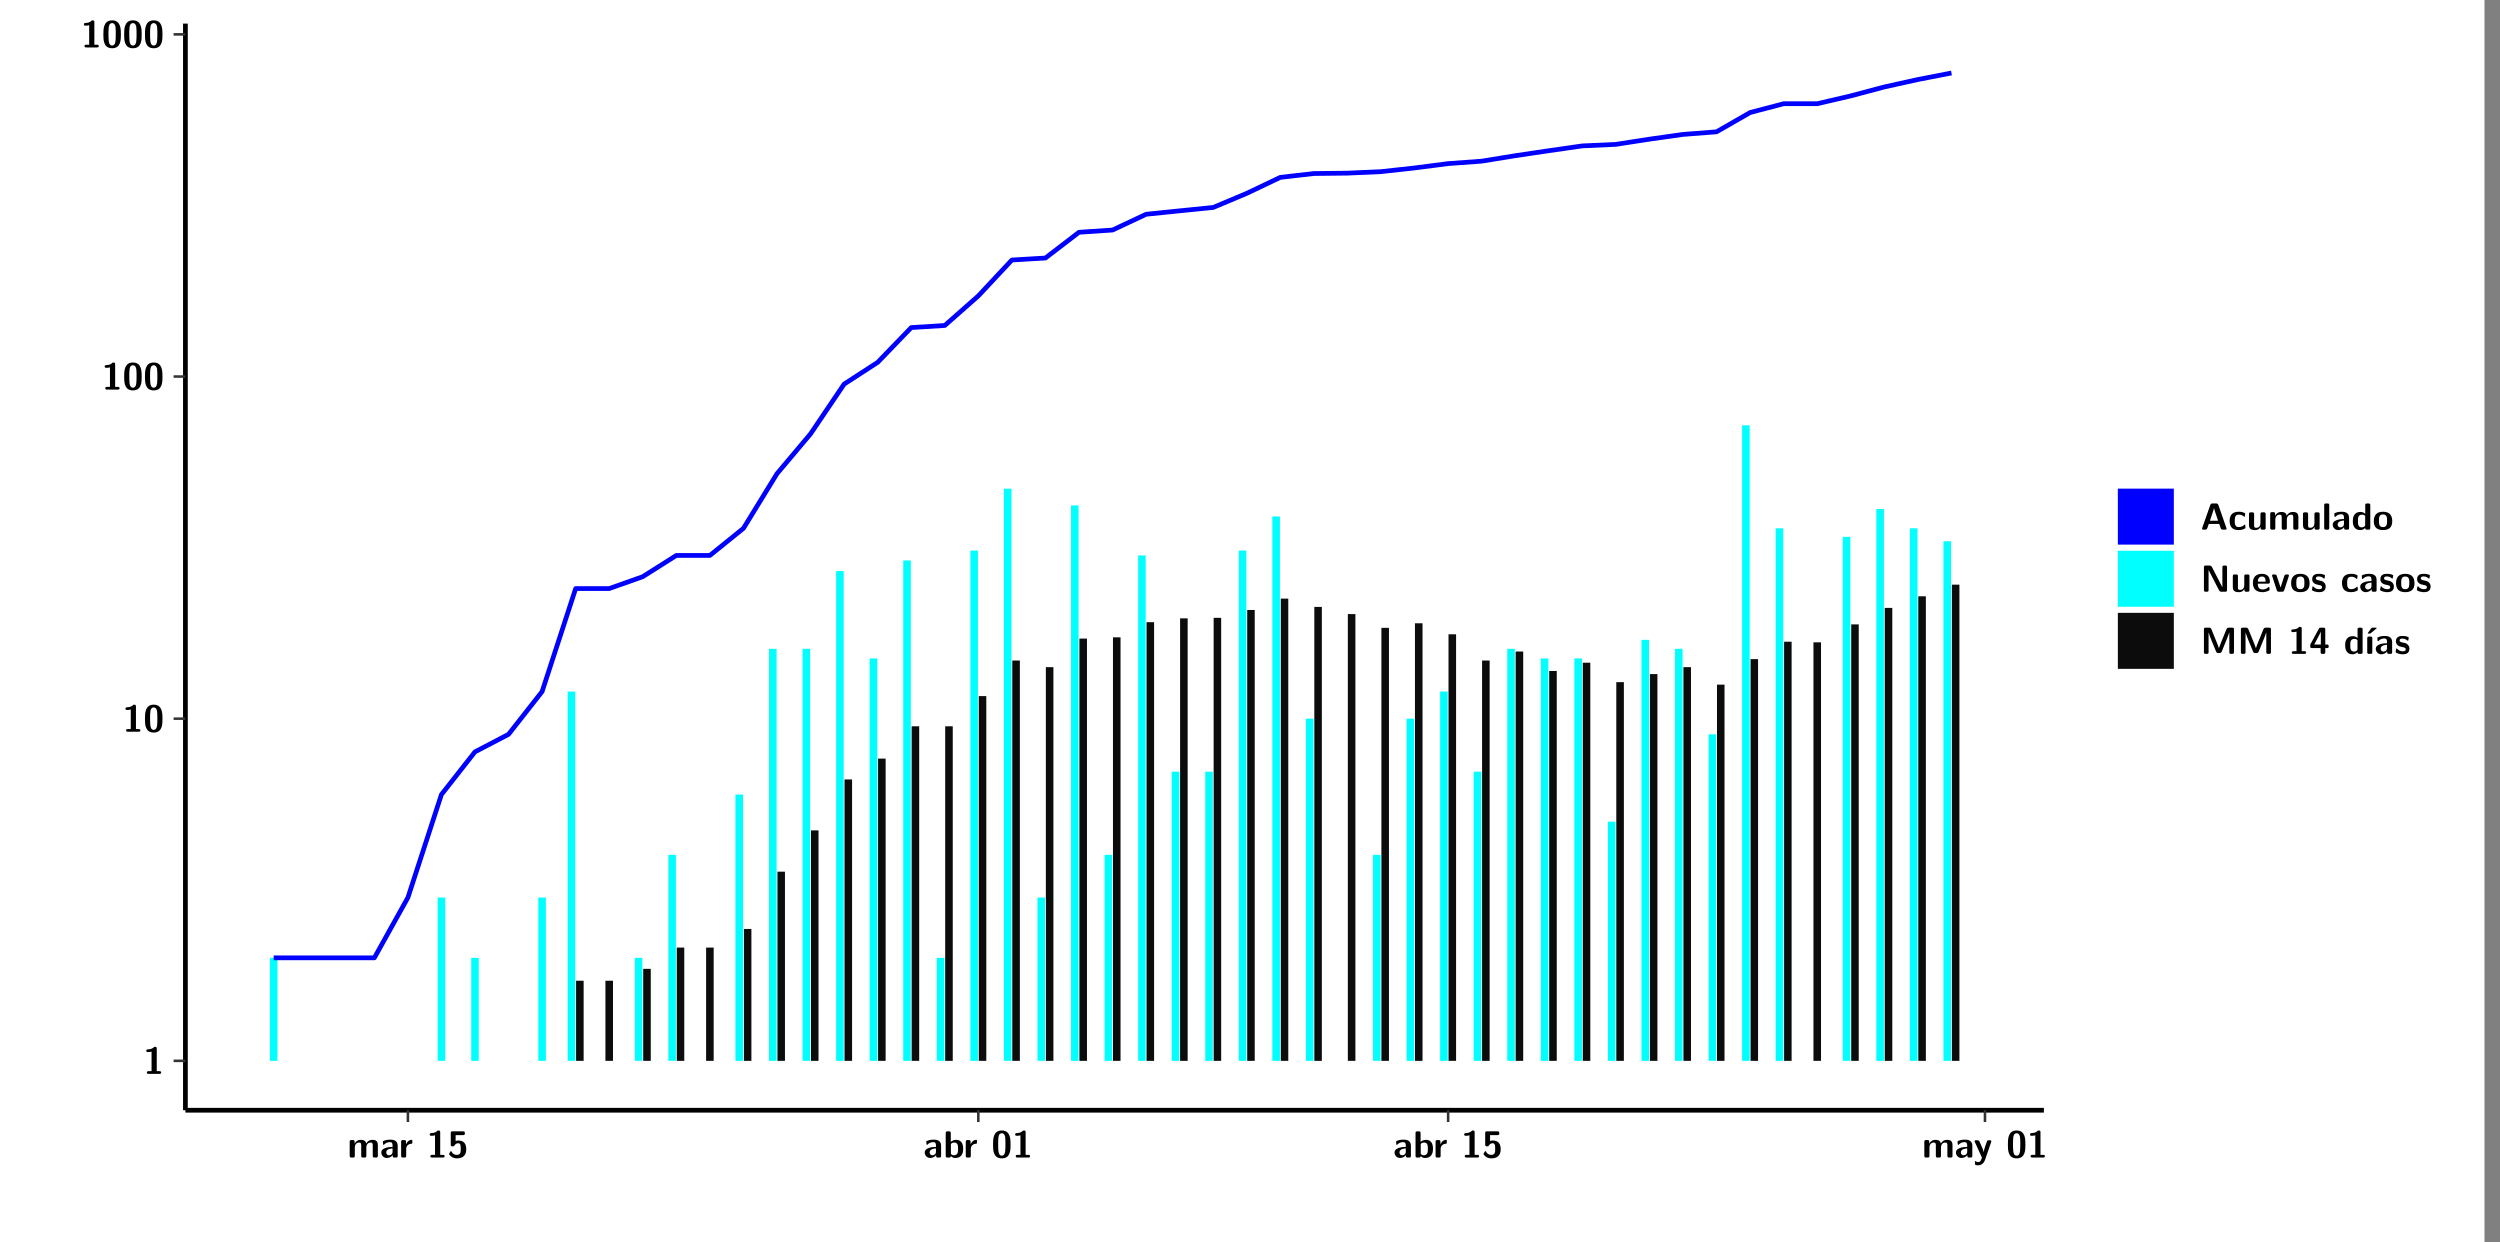 <?xml version="1.0" encoding="UTF-8"?>
<svg xmlns="http://www.w3.org/2000/svg" xmlns:xlink="http://www.w3.org/1999/xlink" width="579.653pt" height="288pt" viewBox="0 0 579.653 288" version="1.1">
<rect x="0" y="0" width="579.653" height="288" fill="#808080" stroke="none"/>
<defs>
<g>
<symbol overflow="visible" id="glyph0-0">
<path style="stroke:none;" d=""/>
</symbol>
<symbol overflow="visible" id="glyph0-1">
<path style="stroke:none;" d="M 3.109 -5.859 C 3.109 -6.016 3.109 -6.281 2.719 -6.281 C 2.547 -6.281 2.516 -6.266 2.406 -6.156 C 2.25 -6.016 1.922 -5.688 1.047 -5.672 C 0.891 -5.672 0.672 -5.609 0.672 -5.359 C 0.672 -5.047 0.969 -5.047 1.094 -5.047 C 1.344 -5.047 1.656 -5.078 1.906 -5.156 L 1.906 -0.625 L 1.234 -0.625 C 1.109 -0.625 0.812 -0.625 0.812 -0.312 C 0.812 0 1.109 0 1.234 0 L 3.719 0 C 3.828 0 4.141 0 4.141 -0.312 C 4.141 -0.625 3.828 -0.625 3.719 -0.625 L 3.109 -0.625 Z M 3.109 -5.859 "/>
</symbol>
<symbol overflow="visible" id="glyph0-2">
<path style="stroke:none;" d="M 4.438 -3 C 4.438 -4.203 4.438 -6.281 2.406 -6.281 C 0.375 -6.281 0.375 -4.219 0.375 -3 C 0.375 -1.812 0.375 0.188 2.406 0.188 C 4.438 0.188 4.438 -1.781 4.438 -3 Z M 2.406 -0.438 C 1.75 -0.438 1.656 -1.25 1.625 -1.484 C 1.562 -1.953 1.562 -2.766 1.562 -3.125 C 1.562 -3.641 1.562 -4.203 1.625 -4.641 C 1.641 -4.875 1.734 -5.641 2.406 -5.641 C 3.047 -5.641 3.156 -4.906 3.188 -4.734 C 3.25 -4.281 3.25 -3.594 3.25 -3.125 C 3.25 -2.625 3.25 -1.953 3.188 -1.469 C 3.156 -1.234 3.062 -0.438 2.406 -0.438 Z M 2.406 -0.438 "/>
</symbol>
<symbol overflow="visible" id="glyph0-3">
<path style="stroke:none;" d="M 7.062 -2.844 C 7.062 -3.75 6.672 -4.109 5.781 -4.109 C 5.156 -4.109 4.688 -3.828 4.359 -3.25 C 4.219 -4.078 3.484 -4.109 3.109 -4.109 C 2.938 -4.109 2.578 -4.109 2.188 -3.828 C 1.906 -3.625 1.734 -3.344 1.672 -3.203 L 1.672 -3.641 C 1.672 -3.922 1.609 -4.062 1.25 -4.062 L 0.953 -4.062 C 0.625 -4.062 0.531 -3.969 0.531 -3.641 L 0.531 -0.422 C 0.531 -0.109 0.625 0 0.953 0 L 1.297 0 C 1.625 0 1.719 -0.109 1.719 -0.422 L 1.719 -2.359 C 1.719 -3.141 2.25 -3.484 2.688 -3.484 C 3.109 -3.484 3.203 -3.297 3.203 -2.828 L 3.203 -0.422 C 3.203 -0.109 3.297 0 3.625 0 L 3.969 0 C 4.297 0 4.391 -0.109 4.391 -0.422 L 4.391 -2.359 C 4.391 -3.141 4.922 -3.484 5.359 -3.484 C 5.781 -3.484 5.875 -3.297 5.875 -2.828 L 5.875 -0.422 C 5.875 -0.109 5.969 0 6.297 0 L 6.641 0 C 6.984 0 7.062 -0.109 7.062 -0.422 Z M 7.062 -2.844 "/>
</symbol>
<symbol overflow="visible" id="glyph0-4">
<path style="stroke:none;" d="M 4.062 -2.766 C 4.062 -4.156 2.734 -4.156 2.297 -4.156 C 1.891 -4.156 1.453 -4.125 0.859 -3.891 C 0.672 -3.797 0.625 -3.781 0.625 -3.688 C 0.625 -3.625 0.688 -3.109 0.688 -3.047 C 0.703 -2.984 0.75 -2.938 0.812 -2.938 C 0.844 -2.938 0.875 -2.969 0.906 -3 C 1.281 -3.391 1.719 -3.578 2.266 -3.578 C 2.734 -3.578 2.875 -3.297 2.875 -2.781 L 2.875 -2.469 C 2.562 -2.469 0.266 -2.453 0.266 -1.172 C 0.266 -0.547 0.766 0.094 1.531 0.094 C 1.828 0.094 2.484 0.016 2.906 -0.594 L 2.906 -0.422 C 2.906 -0.141 2.969 0 3.328 0 L 3.641 0 C 3.984 0 4.062 -0.109 4.062 -0.422 Z M 2.875 -1.344 C 2.875 -0.531 2.047 -0.531 2.016 -0.531 C 1.641 -0.531 1.406 -0.844 1.406 -1.188 C 1.406 -2.047 2.625 -2.109 2.875 -2.109 Z M 2.875 -1.344 "/>
</symbol>
<symbol overflow="visible" id="glyph0-5">
<path style="stroke:none;" d="M 1.703 -2.016 C 1.703 -2.844 2.391 -3.188 2.938 -3.219 C 3.109 -3.234 3.125 -3.234 3.125 -3.469 L 3.125 -3.875 C 3.125 -4.047 3.125 -4.109 2.969 -4.109 C 2.719 -4.109 2.078 -4.031 1.672 -3.078 L 1.656 -3.078 L 1.656 -3.641 C 1.656 -3.922 1.594 -4.062 1.234 -4.062 L 0.953 -4.062 C 0.641 -4.062 0.531 -3.969 0.531 -3.641 L 0.531 -0.422 C 0.531 -0.109 0.625 0 0.953 0 L 1.281 0 C 1.609 0 1.703 -0.109 1.703 -0.422 Z M 1.703 -2.016 "/>
</symbol>
<symbol overflow="visible" id="glyph0-6">
<path style="stroke:none;" d="M 1.859 -5.203 L 3.578 -5.203 C 4 -5.203 4 -5.406 4 -5.641 C 4 -5.875 4 -6.078 3.578 -6.078 L 1.141 -6.078 C 0.875 -6.078 0.734 -6.031 0.734 -5.688 L 0.734 -3 C 0.734 -2.609 0.922 -2.594 1.172 -2.594 C 1.391 -2.594 1.469 -2.594 1.594 -2.812 C 1.812 -3.141 2.109 -3.328 2.469 -3.328 C 3.047 -3.328 3.047 -2.656 3.047 -1.969 C 3.047 -1.297 3.047 -0.625 2.125 -0.625 C 1.844 -0.625 1.25 -0.703 0.906 -1.406 C 0.875 -1.453 0.844 -1.5 0.781 -1.5 C 0.719 -1.5 0.703 -1.469 0.656 -1.391 C 0.531 -1.188 0.328 -0.891 0.328 -0.828 C 0.328 -0.75 0.891 0.188 2.141 0.188 C 3.562 0.188 4.328 -0.516 4.328 -1.938 C 4.328 -3.094 3.844 -3.953 2.5 -3.953 C 2.281 -3.953 2.078 -3.922 1.859 -3.844 Z M 1.859 -5.203 "/>
</symbol>
<symbol overflow="visible" id="glyph0-7">
<path style="stroke:none;" d="M 1.703 -5.656 C 1.703 -5.938 1.641 -6.078 1.281 -6.078 L 0.953 -6.078 C 0.641 -6.078 0.531 -5.984 0.531 -5.656 L 0.531 -0.422 C 0.531 -0.109 0.625 0 0.953 0 L 1.312 0 C 1.453 0 1.719 0 1.734 -0.344 C 2.125 0.094 2.578 0.094 2.719 0.094 C 4.578 0.094 4.578 -1.594 4.578 -2.031 C 4.578 -2.453 4.578 -4.109 2.938 -4.109 C 2.219 -4.109 1.781 -3.703 1.703 -3.625 Z M 1.734 -3.172 C 1.844 -3.281 2.109 -3.484 2.5 -3.484 C 3.391 -3.484 3.391 -2.672 3.391 -2.016 C 3.391 -1.375 3.391 -0.531 2.406 -0.531 C 2.047 -0.531 1.828 -0.75 1.734 -0.875 Z M 1.734 -3.172 "/>
</symbol>
<symbol overflow="visible" id="glyph0-8">
<path style="stroke:none;" d="M 4.109 -3.609 C 4.141 -3.719 4.141 -3.734 4.141 -3.781 C 4.141 -4.016 3.906 -4.016 3.797 -4.016 L 3.609 -4.016 C 3.469 -4.016 3.266 -4.016 3.141 -3.812 C 3.109 -3.766 2.406 -1.828 2.359 -1.25 L 2.344 -1.25 C 2.312 -1.672 1.953 -2.484 1.562 -3.328 C 1.328 -3.891 1.266 -4.016 0.828 -4.016 L 0.594 -4.016 C 0.469 -4.016 0.25 -4.016 0.25 -3.781 C 0.25 -3.75 0.281 -3.688 0.297 -3.641 L 1.953 0 C 1.891 0.188 1.859 0.281 1.828 0.375 C 1.734 0.656 1.578 1.047 1.109 1.047 C 0.812 1.047 0.609 0.922 0.516 0.875 C 0.469 0.844 0.453 0.828 0.422 0.828 C 0.391 0.828 0.312 0.859 0.312 0.969 C 0.312 1.031 0.375 1.641 0.391 1.672 C 0.469 1.781 0.953 1.797 1.094 1.797 C 2.172 1.797 2.609 0.766 2.672 0.547 Z M 4.109 -3.609 "/>
</symbol>
<symbol overflow="visible" id="glyph0-9">
<path style="stroke:none;" d="M 4.156 -5.703 C 4.031 -6.078 3.766 -6.078 3.594 -6.078 L 2.828 -6.078 C 2.641 -6.078 2.391 -6.078 2.266 -5.703 L 0.406 -0.406 C 0.375 -0.297 0.375 -0.281 0.375 -0.234 C 0.375 0 0.594 0 0.703 0 L 1.031 0 C 1.188 0 1.453 0 1.578 -0.344 L 1.922 -1.328 L 4.344 -1.328 L 4.641 -0.484 C 4.75 -0.172 4.812 0 5.234 0 L 5.703 0 C 5.828 0 6.047 0 6.047 -0.234 C 6.047 -0.281 6.047 -0.297 6 -0.406 Z M 2.812 -3.938 C 2.938 -4.328 3.062 -4.656 3.125 -4.969 L 3.141 -4.969 C 3.188 -4.766 3.188 -4.75 3.25 -4.547 L 4.078 -2.078 L 2.188 -2.078 Z M 2.812 -3.938 "/>
</symbol>
<symbol overflow="visible" id="glyph0-10">
<path style="stroke:none;" d="M 4 -0.438 C 4 -0.531 3.969 -0.938 3.953 -1.047 C 3.953 -1.078 3.938 -1.172 3.844 -1.172 C 3.812 -1.172 3.797 -1.172 3.703 -1.078 C 3.562 -0.953 3.141 -0.594 2.422 -0.594 C 1.516 -0.594 1.516 -1.469 1.516 -2.031 C 1.516 -2.75 1.562 -3.484 2.453 -3.484 C 3.031 -3.484 3.266 -3.344 3.578 -3.078 C 3.688 -2.984 3.703 -2.984 3.734 -2.984 C 3.828 -2.984 3.844 -3.062 3.844 -3.094 C 3.859 -3.172 3.953 -3.656 3.953 -3.703 C 3.953 -3.781 3.891 -3.812 3.75 -3.891 C 3.328 -4.078 3.062 -4.156 2.453 -4.156 C 1.141 -4.156 0.328 -3.547 0.328 -2.016 C 0.328 -0.562 1.078 0.094 2.406 0.094 C 2.641 0.094 3.172 0.094 3.75 -0.203 C 4 -0.344 4 -0.344 4 -0.438 Z M 4 -0.438 "/>
</symbol>
<symbol overflow="visible" id="glyph0-11">
<path style="stroke:none;" d="M 4.391 -3.594 C 4.391 -3.875 4.328 -4.016 3.969 -4.016 L 3.609 -4.016 C 3.281 -4.016 3.188 -3.906 3.188 -3.594 L 3.188 -1.516 C 3.188 -0.938 2.891 -0.438 2.266 -0.438 C 1.766 -0.438 1.719 -0.562 1.719 -1.031 L 1.719 -3.594 C 1.719 -3.875 1.656 -4.016 1.297 -4.016 L 0.953 -4.016 C 0.625 -4.016 0.531 -3.922 0.531 -3.594 L 0.531 -1.109 C 0.531 -0.172 1.031 0.094 1.953 0.094 C 2.188 0.094 2.812 0.094 3.219 -0.656 L 3.219 -0.422 C 3.219 -0.141 3.281 0 3.641 0 L 3.969 0 C 4.297 0 4.391 -0.109 4.391 -0.422 Z M 4.391 -3.594 "/>
</symbol>
<symbol overflow="visible" id="glyph0-12">
<path style="stroke:none;" d="M 1.703 -5.656 C 1.703 -5.938 1.641 -6.078 1.281 -6.078 L 0.953 -6.078 C 0.641 -6.078 0.531 -5.984 0.531 -5.656 L 0.531 -0.422 C 0.531 -0.109 0.625 0 0.953 0 L 1.281 0 C 1.609 0 1.703 -0.109 1.703 -0.422 Z M 1.703 -5.656 "/>
</symbol>
<symbol overflow="visible" id="glyph0-13">
<path style="stroke:none;" d="M 4.375 -5.656 C 4.375 -5.938 4.312 -6.078 3.953 -6.078 L 3.625 -6.078 C 3.297 -6.078 3.203 -5.969 3.203 -5.656 L 3.203 -3.672 C 2.812 -4.047 2.375 -4.109 2.109 -4.109 C 0.328 -4.109 0.328 -2.422 0.328 -2 C 0.328 -1.594 0.328 0.094 2.062 0.094 C 2.422 0.094 2.812 -0.016 3.188 -0.406 C 3.188 -0.094 3.297 0 3.609 0 L 3.953 0 C 4.281 0 4.375 -0.109 4.375 -0.422 Z M 3.188 -1.094 C 3.188 -0.953 3.188 -0.875 2.922 -0.688 C 2.703 -0.547 2.5 -0.531 2.406 -0.531 C 1.516 -0.531 1.516 -1.344 1.516 -2 C 1.516 -2.656 1.516 -3.484 2.5 -3.484 C 2.75 -3.484 2.984 -3.391 3.188 -3.203 Z M 3.188 -1.094 "/>
</symbol>
<symbol overflow="visible" id="glyph0-14">
<path style="stroke:none;" d="M 4.547 -1.969 C 4.547 -3.406 3.844 -4.156 2.406 -4.156 C 0.953 -4.156 0.266 -3.391 0.266 -1.969 C 0.266 -0.547 1.031 0.094 2.406 0.094 C 3.781 0.094 4.547 -0.531 4.547 -1.969 Z M 2.406 -0.594 C 1.469 -0.594 1.469 -1.375 1.469 -2.078 C 1.469 -2.75 1.469 -3.531 2.406 -3.531 C 3.344 -3.531 3.344 -2.766 3.344 -2.078 C 3.344 -1.391 3.344 -0.594 2.406 -0.594 Z M 2.406 -0.594 "/>
</symbol>
<symbol overflow="visible" id="glyph0-15">
<path style="stroke:none;" d="M 2.656 -5.734 C 2.469 -6.078 2.203 -6.078 2.031 -6.078 L 1.219 -6.078 C 0.906 -6.078 0.797 -5.984 0.797 -5.656 L 0.797 -0.422 C 0.797 -0.109 0.891 0 1.219 0 L 1.453 0 C 1.781 0 1.875 -0.109 1.875 -0.422 L 1.875 -5.016 L 1.891 -5.016 L 4.297 -0.344 C 4.484 0 4.75 0 4.922 0 L 5.734 0 C 6.062 0 6.156 -0.109 6.156 -0.422 L 6.156 -5.656 C 6.156 -5.938 6.094 -6.078 5.734 -6.078 L 5.5 -6.078 C 5.156 -6.078 5.078 -5.969 5.078 -5.656 L 5.078 -1.062 L 5.062 -1.062 Z M 2.656 -5.734 "/>
</symbol>
<symbol overflow="visible" id="glyph0-16">
<path style="stroke:none;" d="M 3.781 -1.875 C 3.984 -1.875 4.203 -1.891 4.203 -2.281 C 4.203 -3.406 3.672 -4.156 2.359 -4.156 C 0.969 -4.156 0.266 -3.375 0.266 -2.047 C 0.266 -0.609 1.109 0.094 2.484 0.094 C 2.812 0.094 3.312 0.047 3.891 -0.234 C 4.078 -0.328 4.141 -0.359 4.141 -0.469 C 4.141 -0.531 4.125 -0.781 4.109 -0.844 C 4.078 -1.125 4.062 -1.125 3.984 -1.125 C 3.953 -1.125 3.938 -1.125 3.844 -1.047 C 3.328 -0.594 2.797 -0.531 2.516 -0.531 C 1.531 -0.531 1.422 -1.312 1.391 -1.875 Z M 1.406 -2.344 C 1.422 -2.875 1.609 -3.531 2.359 -3.531 C 3.062 -3.531 3.203 -3.031 3.219 -2.344 Z M 1.406 -2.344 "/>
</symbol>
<symbol overflow="visible" id="glyph0-17">
<path style="stroke:none;" d="M 4.109 -3.609 C 4.141 -3.719 4.141 -3.75 4.141 -3.766 C 4.141 -4.016 3.922 -4.016 3.797 -4.016 L 3.609 -4.016 C 3.25 -4.016 3.141 -3.891 3.062 -3.641 L 2.203 -0.984 L 1.328 -3.641 C 1.266 -3.828 1.203 -4.016 0.781 -4.016 L 0.578 -4.016 C 0.453 -4.016 0.234 -4.016 0.234 -3.766 C 0.234 -3.75 0.234 -3.719 0.266 -3.609 L 1.312 -0.375 C 1.438 0 1.703 0 1.859 0 L 2.5 0 C 2.672 0 2.938 0 3.062 -0.375 Z M 4.109 -3.609 "/>
</symbol>
<symbol overflow="visible" id="glyph0-18">
<path style="stroke:none;" d="M 3.469 -1.234 C 3.469 -1.734 3.203 -2.031 3.047 -2.172 C 2.703 -2.484 2.391 -2.547 2.031 -2.609 C 1.547 -2.703 1.188 -2.766 1.188 -3.109 C 1.188 -3.469 1.484 -3.547 1.828 -3.547 C 2.406 -3.547 2.719 -3.328 2.953 -3.125 C 3.047 -3.047 3.062 -3.047 3.094 -3.047 C 3.188 -3.047 3.203 -3.125 3.203 -3.156 C 3.219 -3.219 3.312 -3.719 3.312 -3.766 C 3.312 -3.906 2.844 -4.031 2.75 -4.062 C 2.406 -4.156 2.125 -4.156 1.891 -4.156 C 1.5 -4.156 0.328 -4.156 0.328 -2.906 C 0.328 -2.484 0.516 -2.219 0.75 -2 C 1.062 -1.734 1.406 -1.672 1.906 -1.562 C 2.156 -1.531 2.609 -1.453 2.609 -1.062 C 2.609 -0.656 2.266 -0.594 1.922 -0.594 C 1.531 -0.594 1.047 -0.703 0.625 -1.188 C 0.594 -1.234 0.562 -1.266 0.516 -1.266 C 0.422 -1.266 0.406 -1.188 0.391 -1.125 C 0.375 -1.016 0.266 -0.516 0.266 -0.422 C 0.266 -0.266 0.922 -0.062 0.922 -0.047 C 1.406 0.094 1.766 0.094 1.922 0.094 C 2.359 0.094 3.469 0.062 3.469 -1.234 Z M 3.469 -1.234 "/>
</symbol>
<symbol overflow="visible" id="glyph0-19">
<path style="stroke:none;" d="M 4.859 -2.859 C 4.688 -2.422 4.359 -1.609 4.281 -1.312 C 4.203 -1.625 3.844 -2.484 3.656 -2.953 L 2.531 -5.719 C 2.391 -6.078 2.109 -6.078 1.953 -6.078 L 1.219 -6.078 C 0.906 -6.078 0.797 -5.984 0.797 -5.656 L 0.797 -0.422 C 0.797 -0.109 0.891 0 1.219 0 L 1.453 0 C 1.781 0 1.875 -0.109 1.875 -0.422 L 1.875 -4.953 L 1.891 -4.953 C 1.984 -4.562 2.375 -3.578 2.578 -3.062 L 3.609 -0.562 C 3.766 -0.188 3.969 -0.188 4.266 -0.188 C 4.562 -0.188 4.781 -0.188 4.938 -0.562 L 6.062 -3.328 C 6.141 -3.531 6.625 -4.719 6.672 -4.953 L 6.688 -4.953 L 6.688 -0.422 C 6.688 -0.141 6.75 0 7.109 0 L 7.344 0 C 7.672 0 7.766 -0.109 7.766 -0.422 L 7.766 -5.656 C 7.766 -5.938 7.703 -6.078 7.344 -6.078 L 6.609 -6.078 C 6.391 -6.078 6.172 -6.062 6.016 -5.703 Z M 4.859 -2.859 "/>
</symbol>
<symbol overflow="visible" id="glyph0-20">
<path style="stroke:none;" d="M 0.344 -2.297 C 0.266 -2.172 0.266 -2.141 0.266 -1.984 L 0.266 -1.766 C 0.266 -1.484 0.328 -1.344 0.688 -1.344 L 2.672 -1.344 L 2.672 -0.422 C 2.672 -0.141 2.719 0 3.078 0 L 3.328 0 C 3.656 0 3.75 -0.109 3.75 -0.422 L 3.75 -1.344 L 4.125 -1.344 C 4.391 -1.344 4.547 -1.406 4.547 -1.75 C 4.547 -2.078 4.422 -2.172 4.125 -2.172 L 3.75 -2.172 L 3.75 -5.656 C 3.75 -5.984 3.656 -6.078 3.328 -6.078 L 2.688 -6.078 C 2.531 -6.078 2.391 -6.078 2.281 -5.875 Z M 1.188 -2.172 C 2.578 -4.75 2.672 -5.016 2.703 -5.156 L 2.719 -5.156 L 2.719 -2.172 Z M 1.188 -2.172 "/>
</symbol>
<symbol overflow="visible" id="glyph0-21">
<path style="stroke:none;" d="M 3.906 -5.844 C 3.953 -5.875 4 -5.922 4 -5.969 C 4 -6.078 3.906 -6.078 3.766 -6.078 L 3.047 -6.078 C 2.875 -6.078 2.859 -6.078 2.781 -5.984 L 2.031 -4.953 C 1.953 -4.859 1.953 -4.844 1.953 -4.828 C 1.953 -4.703 2.047 -4.703 2.188 -4.703 L 2.516 -4.703 Z M 3.906 -5.844 "/>
</symbol>
<symbol overflow="visible" id="glyph0-22">
<path style="stroke:none;" d="M 1.703 -3.594 C 1.703 -3.875 1.641 -4.016 1.281 -4.016 L 0.953 -4.016 C 0.641 -4.016 0.531 -3.922 0.531 -3.594 L 0.531 -0.422 C 0.531 -0.109 0.625 0 0.953 0 L 1.281 0 C 1.609 0 1.703 -0.109 1.703 -0.422 Z M 1.703 -3.594 "/>
</symbol>
</g>
<clipPath id="clip1">
  <path d="M 0 0 L 576.008 0 L 576.008 288 L 0 288 Z M 0 0 "/>
</clipPath>
<clipPath id="clip2">
  <path d="M 42.988 5.477 L 473.898 5.477 L 473.898 257.414 L 42.988 257.414 Z M 42.988 5.477 "/>
</clipPath>
</defs>
<g id="surface1">
<g clip-path="url(#clip1)" clip-rule="nonzero">
<path style="fill-rule:nonzero;fill:rgb(100%,100%,100%);fill-opacity:1;stroke-width:0.598;stroke-linecap:round;stroke-linejoin:round;stroke:rgb(100%,100%,100%);stroke-opacity:1;stroke-miterlimit:10;" d="M 0 0 L 0 288.004 L 576.008 288.004 L 576.008 0 Z M 0 0 " transform="matrix(1,0,0,-1,0,288)"/>
</g>
<g clip-path="url(#clip2)" clip-rule="nonzero">
<path style=" stroke:none;fill-rule:nonzero;fill:rgb(100%,100%,100%);fill-opacity:1;" d="M 42.988 257.414 L 42.988 5.477 L 473.898 5.477 L 473.898 257.414 Z M 42.988 257.414 "/>
</g>
<path style=" stroke:none;fill-rule:nonzero;fill:rgb(0%,100%,100%);fill-opacity:1;" d="M 62.574 245.969 L 62.574 222.086 L 64.328 222.086 L 64.328 245.969 Z M 62.574 245.969 "/>
<path style=" stroke:none;fill-rule:nonzero;fill:rgb(0%,100%,100%);fill-opacity:1;" d="M 101.48 245.969 L 101.48 208.109 L 103.223 208.109 L 103.223 245.969 Z M 101.48 245.969 "/>
<path style=" stroke:none;fill-rule:nonzero;fill:rgb(0%,100%,100%);fill-opacity:1;" d="M 109.262 245.969 L 109.262 222.086 L 111.004 222.086 L 111.004 245.969 Z M 109.262 245.969 "/>
<path style=" stroke:none;fill-rule:nonzero;fill:rgb(0%,100%,100%);fill-opacity:1;" d="M 124.812 245.969 L 124.812 208.109 L 126.566 208.109 L 126.566 245.969 Z M 124.812 245.969 "/>
<path style=" stroke:none;fill-rule:nonzero;fill:rgb(0%,100%,100%);fill-opacity:1;" d="M 131.629 245.969 L 131.629 160.348 L 133.371 160.348 L 133.371 245.969 Z M 131.629 245.969 "/>
<path style=" stroke:none;fill-rule:nonzero;fill:rgb(4.999%,4.999%,4.999%);fill-opacity:1;" d="M 133.57 245.969 L 133.57 227.395 L 135.324 227.395 L 135.324 245.969 Z M 133.57 245.969 "/>
<path style=" stroke:none;fill-rule:nonzero;fill:rgb(4.999%,4.999%,4.999%);fill-opacity:1;" d="M 140.375 245.969 L 140.375 227.395 L 142.129 227.395 L 142.129 245.969 Z M 140.375 245.969 "/>
<path style=" stroke:none;fill-rule:nonzero;fill:rgb(0%,100%,100%);fill-opacity:1;" d="M 147.191 245.969 L 147.191 222.086 L 148.934 222.086 L 148.934 245.969 Z M 147.191 245.969 "/>
<path style=" stroke:none;fill-rule:nonzero;fill:rgb(4.999%,4.999%,4.999%);fill-opacity:1;" d="M 149.133 245.969 L 149.133 224.637 L 150.887 224.637 L 150.887 245.969 Z M 149.133 245.969 "/>
<path style=" stroke:none;fill-rule:nonzero;fill:rgb(0%,100%,100%);fill-opacity:1;" d="M 154.973 245.969 L 154.973 198.207 L 156.715 198.207 L 156.715 245.969 Z M 154.973 245.969 "/>
<path style=" stroke:none;fill-rule:nonzero;fill:rgb(4.999%,4.999%,4.999%);fill-opacity:1;" d="M 156.914 245.969 L 156.914 219.707 L 158.656 219.707 L 158.656 245.969 Z M 156.914 245.969 "/>
<path style=" stroke:none;fill-rule:nonzero;fill:rgb(4.999%,4.999%,4.999%);fill-opacity:1;" d="M 163.719 245.969 L 163.719 219.707 L 165.473 219.707 L 165.473 245.969 Z M 163.719 245.969 "/>
<path style=" stroke:none;fill-rule:nonzero;fill:rgb(0%,100%,100%);fill-opacity:1;" d="M 170.523 245.969 L 170.523 184.227 L 172.277 184.227 L 172.277 245.969 Z M 170.523 245.969 "/>
<path style=" stroke:none;fill-rule:nonzero;fill:rgb(4.999%,4.999%,4.999%);fill-opacity:1;" d="M 172.477 245.969 L 172.477 215.391 L 174.219 215.391 L 174.219 245.969 Z M 172.477 245.969 "/>
<path style=" stroke:none;fill-rule:nonzero;fill:rgb(0%,100%,100%);fill-opacity:1;" d="M 178.305 245.969 L 178.305 150.434 L 180.059 150.434 L 180.059 245.969 Z M 178.305 245.969 "/>
<path style=" stroke:none;fill-rule:nonzero;fill:rgb(4.999%,4.999%,4.999%);fill-opacity:1;" d="M 180.258 245.969 L 180.258 202.109 L 182 202.109 L 182 245.969 Z M 180.258 245.969 "/>
<path style=" stroke:none;fill-rule:nonzero;fill:rgb(0%,100%,100%);fill-opacity:1;" d="M 186.086 245.969 L 186.086 150.434 L 187.84 150.434 L 187.84 245.969 Z M 186.086 245.969 "/>
<path style=" stroke:none;fill-rule:nonzero;fill:rgb(4.999%,4.999%,4.999%);fill-opacity:1;" d="M 188.039 245.969 L 188.039 192.535 L 189.781 192.535 L 189.781 245.969 Z M 188.039 245.969 "/>
<path style=" stroke:none;fill-rule:nonzero;fill:rgb(0%,100%,100%);fill-opacity:1;" d="M 193.867 245.969 L 193.867 132.41 L 195.617 132.41 L 195.617 245.969 Z M 193.867 245.969 "/>
<path style=" stroke:none;fill-rule:nonzero;fill:rgb(4.999%,4.999%,4.999%);fill-opacity:1;" d="M 195.809 245.969 L 195.809 180.723 L 197.562 180.723 L 197.562 245.969 Z M 195.809 245.969 "/>
<path style=" stroke:none;fill-rule:nonzero;fill:rgb(0%,100%,100%);fill-opacity:1;" d="M 201.645 245.969 L 201.645 152.664 L 203.398 152.664 L 203.398 245.969 Z M 201.645 245.969 "/>
<path style=" stroke:none;fill-rule:nonzero;fill:rgb(4.999%,4.999%,4.999%);fill-opacity:1;" d="M 203.59 245.969 L 203.59 175.891 L 205.344 175.891 L 205.344 245.969 Z M 203.59 245.969 "/>
<path style=" stroke:none;fill-rule:nonzero;fill:rgb(0%,100%,100%);fill-opacity:1;" d="M 209.426 245.969 L 209.426 129.949 L 211.18 129.949 L 211.18 245.969 Z M 209.426 245.969 "/>
<path style=" stroke:none;fill-rule:nonzero;fill:rgb(4.999%,4.999%,4.999%);fill-opacity:1;" d="M 211.371 245.969 L 211.371 168.398 L 213.125 168.398 L 213.125 245.969 Z M 211.371 245.969 "/>
<path style=" stroke:none;fill-rule:nonzero;fill:rgb(0%,100%,100%);fill-opacity:1;" d="M 217.207 245.969 L 217.207 222.086 L 218.961 222.086 L 218.961 245.969 Z M 217.207 245.969 "/>
<path style=" stroke:none;fill-rule:nonzero;fill:rgb(4.999%,4.999%,4.999%);fill-opacity:1;" d="M 219.152 245.969 L 219.152 168.398 L 220.906 168.398 L 220.906 245.969 Z M 219.152 245.969 "/>
<path style=" stroke:none;fill-rule:nonzero;fill:rgb(0%,100%,100%);fill-opacity:1;" d="M 224.988 245.969 L 224.988 127.648 L 226.742 127.648 L 226.742 245.969 Z M 224.988 245.969 "/>
<path style=" stroke:none;fill-rule:nonzero;fill:rgb(4.999%,4.999%,4.999%);fill-opacity:1;" d="M 226.934 245.969 L 226.934 161.395 L 228.684 161.395 L 228.684 245.969 Z M 226.934 245.969 "/>
<path style=" stroke:none;fill-rule:nonzero;fill:rgb(0%,100%,100%);fill-opacity:1;" d="M 232.77 245.969 L 232.77 113.312 L 234.523 113.312 L 234.523 245.969 Z M 232.77 245.969 "/>
<path style=" stroke:none;fill-rule:nonzero;fill:rgb(4.999%,4.999%,4.999%);fill-opacity:1;" d="M 234.711 245.969 L 234.711 153.152 L 236.465 153.152 L 236.465 245.969 Z M 234.711 245.969 "/>
<path style=" stroke:none;fill-rule:nonzero;fill:rgb(0%,100%,100%);fill-opacity:1;" d="M 240.551 245.969 L 240.551 208.109 L 242.305 208.109 L 242.305 245.969 Z M 240.551 245.969 "/>
<path style=" stroke:none;fill-rule:nonzero;fill:rgb(4.999%,4.999%,4.999%);fill-opacity:1;" d="M 242.492 245.969 L 242.492 154.688 L 244.246 154.688 L 244.246 245.969 Z M 242.492 245.969 "/>
<path style=" stroke:none;fill-rule:nonzero;fill:rgb(0%,100%,100%);fill-opacity:1;" d="M 248.332 245.969 L 248.332 117.188 L 250.074 117.188 L 250.074 245.969 Z M 248.332 245.969 "/>
<path style=" stroke:none;fill-rule:nonzero;fill:rgb(4.999%,4.999%,4.999%);fill-opacity:1;" d="M 250.273 245.969 L 250.273 148.062 L 252.027 148.062 L 252.027 245.969 Z M 250.273 245.969 "/>
<path style=" stroke:none;fill-rule:nonzero;fill:rgb(0%,100%,100%);fill-opacity:1;" d="M 256.113 245.969 L 256.113 198.207 L 257.855 198.207 L 257.855 245.969 Z M 256.113 245.969 "/>
<path style=" stroke:none;fill-rule:nonzero;fill:rgb(4.999%,4.999%,4.999%);fill-opacity:1;" d="M 258.055 245.969 L 258.055 147.773 L 259.809 147.773 L 259.809 245.969 Z M 258.055 245.969 "/>
<path style=" stroke:none;fill-rule:nonzero;fill:rgb(0%,100%,100%);fill-opacity:1;" d="M 263.895 245.969 L 263.895 128.785 L 265.637 128.785 L 265.637 245.969 Z M 263.895 245.969 "/>
<path style=" stroke:none;fill-rule:nonzero;fill:rgb(4.999%,4.999%,4.999%);fill-opacity:1;" d="M 265.836 245.969 L 265.836 144.258 L 267.59 144.258 L 267.59 245.969 Z M 265.836 245.969 "/>
<path style=" stroke:none;fill-rule:nonzero;fill:rgb(0%,100%,100%);fill-opacity:1;" d="M 271.676 245.969 L 271.676 178.918 L 273.418 178.918 L 273.418 245.969 Z M 271.676 245.969 "/>
<path style=" stroke:none;fill-rule:nonzero;fill:rgb(4.999%,4.999%,4.999%);fill-opacity:1;" d="M 273.617 245.969 L 273.617 143.371 L 275.371 143.371 L 275.371 245.969 Z M 273.617 245.969 "/>
<path style=" stroke:none;fill-rule:nonzero;fill:rgb(0%,100%,100%);fill-opacity:1;" d="M 279.457 245.969 L 279.457 178.918 L 281.199 178.918 L 281.199 245.969 Z M 279.457 245.969 "/>
<path style=" stroke:none;fill-rule:nonzero;fill:rgb(4.999%,4.999%,4.999%);fill-opacity:1;" d="M 281.398 245.969 L 281.398 143.25 L 283.141 143.25 L 283.141 245.969 Z M 281.398 245.969 "/>
<path style=" stroke:none;fill-rule:nonzero;fill:rgb(0%,100%,100%);fill-opacity:1;" d="M 287.227 245.969 L 287.227 127.648 L 288.98 127.648 L 288.98 245.969 Z M 287.227 245.969 "/>
<path style=" stroke:none;fill-rule:nonzero;fill:rgb(4.999%,4.999%,4.999%);fill-opacity:1;" d="M 289.18 245.969 L 289.18 141.43 L 290.922 141.43 L 290.922 245.969 Z M 289.18 245.969 "/>
<path style=" stroke:none;fill-rule:nonzero;fill:rgb(0%,100%,100%);fill-opacity:1;" d="M 295.008 245.969 L 295.008 119.738 L 296.762 119.738 L 296.762 245.969 Z M 295.008 245.969 "/>
<path style=" stroke:none;fill-rule:nonzero;fill:rgb(4.999%,4.999%,4.999%);fill-opacity:1;" d="M 296.961 245.969 L 296.961 138.797 L 298.703 138.797 L 298.703 245.969 Z M 296.961 245.969 "/>
<path style=" stroke:none;fill-rule:nonzero;fill:rgb(0%,100%,100%);fill-opacity:1;" d="M 302.789 245.969 L 302.789 166.633 L 304.543 166.633 L 304.543 245.969 Z M 302.789 245.969 "/>
<path style=" stroke:none;fill-rule:nonzero;fill:rgb(4.999%,4.999%,4.999%);fill-opacity:1;" d="M 304.742 245.969 L 304.742 140.719 L 306.484 140.719 L 306.484 245.969 Z M 304.742 245.969 "/>
<path style=" stroke:none;fill-rule:nonzero;fill:rgb(4.999%,4.999%,4.999%);fill-opacity:1;" d="M 312.512 245.969 L 312.512 142.383 L 314.266 142.383 L 314.266 245.969 Z M 312.512 245.969 "/>
<path style=" stroke:none;fill-rule:nonzero;fill:rgb(0%,100%,100%);fill-opacity:1;" d="M 318.352 245.969 L 318.352 198.207 L 320.105 198.207 L 320.105 245.969 Z M 318.352 245.969 "/>
<path style=" stroke:none;fill-rule:nonzero;fill:rgb(4.999%,4.999%,4.999%);fill-opacity:1;" d="M 320.293 245.969 L 320.293 145.574 L 322.047 145.574 L 322.047 245.969 Z M 320.293 245.969 "/>
<path style=" stroke:none;fill-rule:nonzero;fill:rgb(0%,100%,100%);fill-opacity:1;" d="M 326.133 245.969 L 326.133 166.633 L 327.883 166.633 L 327.883 245.969 Z M 326.133 245.969 "/>
<path style=" stroke:none;fill-rule:nonzero;fill:rgb(4.999%,4.999%,4.999%);fill-opacity:1;" d="M 328.074 245.969 L 328.074 144.516 L 329.828 144.516 L 329.828 245.969 Z M 328.074 245.969 "/>
<path style=" stroke:none;fill-rule:nonzero;fill:rgb(0%,100%,100%);fill-opacity:1;" d="M 333.914 245.969 L 333.914 160.348 L 335.664 160.348 L 335.664 245.969 Z M 333.914 245.969 "/>
<path style=" stroke:none;fill-rule:nonzero;fill:rgb(4.999%,4.999%,4.999%);fill-opacity:1;" d="M 335.855 245.969 L 335.855 147.066 L 337.609 147.066 L 337.609 245.969 Z M 335.855 245.969 "/>
<path style=" stroke:none;fill-rule:nonzero;fill:rgb(0%,100%,100%);fill-opacity:1;" d="M 341.691 245.969 L 341.691 178.918 L 343.445 178.918 L 343.445 245.969 Z M 341.691 245.969 "/>
<path style=" stroke:none;fill-rule:nonzero;fill:rgb(4.999%,4.999%,4.999%);fill-opacity:1;" d="M 343.637 245.969 L 343.637 153.152 L 345.391 153.152 L 345.391 245.969 Z M 343.637 245.969 "/>
<path style=" stroke:none;fill-rule:nonzero;fill:rgb(0%,100%,100%);fill-opacity:1;" d="M 349.473 245.969 L 349.473 150.434 L 351.227 150.434 L 351.227 245.969 Z M 349.473 245.969 "/>
<path style=" stroke:none;fill-rule:nonzero;fill:rgb(4.999%,4.999%,4.999%);fill-opacity:1;" d="M 351.418 245.969 L 351.418 151.062 L 353.172 151.062 L 353.172 245.969 Z M 351.418 245.969 "/>
<path style=" stroke:none;fill-rule:nonzero;fill:rgb(0%,100%,100%);fill-opacity:1;" d="M 357.254 245.969 L 357.254 152.664 L 359.008 152.664 L 359.008 245.969 Z M 357.254 245.969 "/>
<path style=" stroke:none;fill-rule:nonzero;fill:rgb(4.999%,4.999%,4.999%);fill-opacity:1;" d="M 359.199 245.969 L 359.199 155.574 L 360.949 155.574 L 360.949 245.969 Z M 359.199 245.969 "/>
<path style=" stroke:none;fill-rule:nonzero;fill:rgb(0%,100%,100%);fill-opacity:1;" d="M 365.035 245.969 L 365.035 152.664 L 366.789 152.664 L 366.789 245.969 Z M 365.035 245.969 "/>
<path style=" stroke:none;fill-rule:nonzero;fill:rgb(4.999%,4.999%,4.999%);fill-opacity:1;" d="M 366.98 245.969 L 366.98 153.66 L 368.73 153.66 L 368.73 245.969 Z M 366.98 245.969 "/>
<path style=" stroke:none;fill-rule:nonzero;fill:rgb(0%,100%,100%);fill-opacity:1;" d="M 372.816 245.969 L 372.816 190.516 L 374.559 190.516 L 374.559 245.969 Z M 372.816 245.969 "/>
<path style=" stroke:none;fill-rule:nonzero;fill:rgb(4.999%,4.999%,4.999%);fill-opacity:1;" d="M 374.758 245.969 L 374.758 158.164 L 376.512 158.164 L 376.512 245.969 Z M 374.758 245.969 "/>
<path style=" stroke:none;fill-rule:nonzero;fill:rgb(0%,100%,100%);fill-opacity:1;" d="M 380.598 245.969 L 380.598 148.352 L 382.34 148.352 L 382.34 245.969 Z M 380.598 245.969 "/>
<path style=" stroke:none;fill-rule:nonzero;fill:rgb(4.999%,4.999%,4.999%);fill-opacity:1;" d="M 382.539 245.969 L 382.539 156.293 L 384.293 156.293 L 384.293 245.969 Z M 382.539 245.969 "/>
<path style=" stroke:none;fill-rule:nonzero;fill:rgb(0%,100%,100%);fill-opacity:1;" d="M 388.379 245.969 L 388.379 150.434 L 390.121 150.434 L 390.121 245.969 Z M 388.379 245.969 "/>
<path style=" stroke:none;fill-rule:nonzero;fill:rgb(4.999%,4.999%,4.999%);fill-opacity:1;" d="M 390.32 245.969 L 390.32 154.688 L 392.074 154.688 L 392.074 245.969 Z M 390.32 245.969 "/>
<path style=" stroke:none;fill-rule:nonzero;fill:rgb(0%,100%,100%);fill-opacity:1;" d="M 396.16 245.969 L 396.16 170.262 L 397.902 170.262 L 397.902 245.969 Z M 396.16 245.969 "/>
<path style=" stroke:none;fill-rule:nonzero;fill:rgb(4.999%,4.999%,4.999%);fill-opacity:1;" d="M 398.102 245.969 L 398.102 158.742 L 399.848 158.742 L 399.848 245.969 Z M 398.102 245.969 "/>
<path style=" stroke:none;fill-rule:nonzero;fill:rgb(0%,100%,100%);fill-opacity:1;" d="M 403.93 245.969 L 403.93 98.617 L 405.684 98.617 L 405.684 245.969 Z M 403.93 245.969 "/>
<path style=" stroke:none;fill-rule:nonzero;fill:rgb(4.999%,4.999%,4.999%);fill-opacity:1;" d="M 405.883 245.969 L 405.883 152.824 L 407.625 152.824 L 407.625 245.969 Z M 405.883 245.969 "/>
<path style=" stroke:none;fill-rule:nonzero;fill:rgb(0%,100%,100%);fill-opacity:1;" d="M 411.711 245.969 L 411.711 122.5 L 413.465 122.5 L 413.465 245.969 Z M 411.711 245.969 "/>
<path style=" stroke:none;fill-rule:nonzero;fill:rgb(4.999%,4.999%,4.999%);fill-opacity:1;" d="M 413.664 245.969 L 413.664 148.789 L 415.406 148.789 L 415.406 245.969 Z M 413.664 245.969 "/>
<path style=" stroke:none;fill-rule:nonzero;fill:rgb(4.999%,4.999%,4.999%);fill-opacity:1;" d="M 420.469 245.969 L 420.469 148.93 L 422.223 148.93 L 422.223 245.969 Z M 420.469 245.969 "/>
<path style=" stroke:none;fill-rule:nonzero;fill:rgb(0%,100%,100%);fill-opacity:1;" d="M 427.273 245.969 L 427.273 124.473 L 429.027 124.473 L 429.027 245.969 Z M 427.273 245.969 "/>
<path style=" stroke:none;fill-rule:nonzero;fill:rgb(4.999%,4.999%,4.999%);fill-opacity:1;" d="M 429.227 245.969 L 429.227 144.773 L 430.969 144.773 L 430.969 245.969 Z M 429.227 245.969 "/>
<path style=" stroke:none;fill-rule:nonzero;fill:rgb(0%,100%,100%);fill-opacity:1;" d="M 435.055 245.969 L 435.055 118.016 L 436.809 118.016 L 436.809 245.969 Z M 435.055 245.969 "/>
<path style=" stroke:none;fill-rule:nonzero;fill:rgb(4.999%,4.999%,4.999%);fill-opacity:1;" d="M 436.996 245.969 L 436.996 140.949 L 438.75 140.949 L 438.75 245.969 Z M 436.996 245.969 "/>
<path style=" stroke:none;fill-rule:nonzero;fill:rgb(0%,100%,100%);fill-opacity:1;" d="M 442.836 245.969 L 442.836 122.5 L 444.59 122.5 L 444.59 245.969 Z M 442.836 245.969 "/>
<path style=" stroke:none;fill-rule:nonzero;fill:rgb(4.999%,4.999%,4.999%);fill-opacity:1;" d="M 444.777 245.969 L 444.777 138.258 L 446.531 138.258 L 446.531 245.969 Z M 444.777 245.969 "/>
<path style=" stroke:none;fill-rule:nonzero;fill:rgb(0%,100%,100%);fill-opacity:1;" d="M 450.617 245.969 L 450.617 125.496 L 452.371 125.496 L 452.371 245.969 Z M 450.617 245.969 "/>
<path style=" stroke:none;fill-rule:nonzero;fill:rgb(4.999%,4.999%,4.999%);fill-opacity:1;" d="M 452.559 245.969 L 452.559 135.559 L 454.312 135.559 L 454.312 245.969 Z M 452.559 245.969 "/>
<path style="fill:none;stroke-width:1.096;stroke-linecap:butt;stroke-linejoin:round;stroke:rgb(0%,0%,100%);stroke-opacity:1;stroke-miterlimit:10;" d="M 63.453 65.914 L 86.797 65.914 L 94.578 79.891 L 102.348 103.773 L 110.129 113.676 L 117.91 117.738 L 125.691 127.652 L 133.473 151.535 L 141.254 151.535 L 149.031 154.293 L 156.812 159.215 L 164.594 159.215 L 172.375 165.5 L 180.156 178.176 L 187.938 187.41 L 195.719 198.938 L 203.5 203.988 L 211.281 212.047 L 219.062 212.535 L 226.832 219.391 L 234.613 227.711 L 242.395 228.176 L 250.176 234.145 L 257.957 234.664 L 265.738 238.32 L 273.52 239.117 L 281.297 239.902 L 289.078 243.172 L 296.859 246.879 L 304.641 247.766 L 312.422 247.855 L 320.203 248.203 L 327.984 249.059 L 335.766 250.066 L 343.535 250.633 L 351.316 251.898 L 359.098 253.055 L 366.879 254.172 L 374.66 254.527 L 382.441 255.734 L 390.223 256.832 L 398.004 257.438 L 405.785 261.91 L 413.566 263.953 L 421.344 263.953 L 429.125 265.766 L 436.906 267.84 L 444.688 269.562 L 452.469 271.078 " transform="matrix(1,0,0,-1,0,288)"/>
<path style="fill:none;stroke-width:1.096;stroke-linecap:butt;stroke-linejoin:round;stroke:rgb(0%,0%,0%);stroke-opacity:1;stroke-miterlimit:10;" d="M 42.988 30.586 L 42.988 282.523 " transform="matrix(1,0,0,-1,0,288)"/>
<g style="fill:rgb(0%,0%,0%);fill-opacity:1;">
  <use xlink:href="#glyph0-1" x="33.235" y="248.986"/>
</g>
<g style="fill:rgb(0%,0%,0%);fill-opacity:1;">
  <use xlink:href="#glyph0-1" x="28.413" y="169.664"/>
  <use xlink:href="#glyph0-2" x="33.235" y="169.664"/>
</g>
<g style="fill:rgb(0%,0%,0%);fill-opacity:1;">
  <use xlink:href="#glyph0-1" x="23.591" y="90.331"/>
  <use xlink:href="#glyph0-2" x="28.413" y="90.331"/>
  <use xlink:href="#glyph0-2" x="33.235" y="90.331"/>
</g>
<g style="fill:rgb(0%,0%,0%);fill-opacity:1;">
  <use xlink:href="#glyph0-1" x="18.769" y="10.999"/>
  <use xlink:href="#glyph0-2" x="23.591" y="10.999"/>
  <use xlink:href="#glyph0-2" x="28.413" y="10.999"/>
  <use xlink:href="#glyph0-2" x="33.235" y="10.999"/>
</g>
<path style="fill:none;stroke-width:0.598;stroke-linecap:butt;stroke-linejoin:round;stroke:rgb(20%,20%,20%);stroke-opacity:1;stroke-miterlimit:10;" d="M 40.25 42.031 L 42.988 42.031 " transform="matrix(1,0,0,-1,0,288)"/>
<path style="fill:none;stroke-width:0.598;stroke-linecap:butt;stroke-linejoin:round;stroke:rgb(20%,20%,20%);stroke-opacity:1;stroke-miterlimit:10;" d="M 40.25 121.367 L 42.988 121.367 " transform="matrix(1,0,0,-1,0,288)"/>
<path style="fill:none;stroke-width:0.598;stroke-linecap:butt;stroke-linejoin:round;stroke:rgb(20%,20%,20%);stroke-opacity:1;stroke-miterlimit:10;" d="M 40.25 200.699 L 42.988 200.699 " transform="matrix(1,0,0,-1,0,288)"/>
<path style="fill:none;stroke-width:0.598;stroke-linecap:butt;stroke-linejoin:round;stroke:rgb(20%,20%,20%);stroke-opacity:1;stroke-miterlimit:10;" d="M 40.25 280.035 L 42.988 280.035 " transform="matrix(1,0,0,-1,0,288)"/>
<path style="fill:none;stroke-width:1.096;stroke-linecap:butt;stroke-linejoin:round;stroke:rgb(0%,0%,0%);stroke-opacity:1;stroke-miterlimit:10;" d="M 42.988 30.586 L 473.898 30.586 " transform="matrix(1,0,0,-1,0,288)"/>
<path style="fill:none;stroke-width:0.598;stroke-linecap:butt;stroke-linejoin:round;stroke:rgb(20%,20%,20%);stroke-opacity:1;stroke-miterlimit:10;" d="M 94.578 27.848 L 94.578 30.586 " transform="matrix(1,0,0,-1,0,288)"/>
<path style="fill:none;stroke-width:0.598;stroke-linecap:butt;stroke-linejoin:round;stroke:rgb(20%,20%,20%);stroke-opacity:1;stroke-miterlimit:10;" d="M 226.832 27.848 L 226.832 30.586 " transform="matrix(1,0,0,-1,0,288)"/>
<path style="fill:none;stroke-width:0.598;stroke-linecap:butt;stroke-linejoin:round;stroke:rgb(20%,20%,20%);stroke-opacity:1;stroke-miterlimit:10;" d="M 335.766 27.848 L 335.766 30.586 " transform="matrix(1,0,0,-1,0,288)"/>
<path style="fill:none;stroke-width:0.598;stroke-linecap:butt;stroke-linejoin:round;stroke:rgb(20%,20%,20%);stroke-opacity:1;stroke-miterlimit:10;" d="M 460.238 27.848 L 460.238 30.586 " transform="matrix(1,0,0,-1,0,288)"/>
<g style="fill:rgb(0%,0%,0%);fill-opacity:1;">
  <use xlink:href="#glyph0-3" x="80.548" y="268.394"/>
  <use xlink:href="#glyph0-4" x="88.146" y="268.394"/>
</g>
<g style="fill:rgb(0%,0%,0%);fill-opacity:1;">
  <use xlink:href="#glyph0-5" x="92.477" y="268.394"/>
</g>
<g style="fill:rgb(0%,0%,0%);fill-opacity:1;">
  <use xlink:href="#glyph0-1" x="98.958" y="268.394"/>
  <use xlink:href="#glyph0-6" x="103.78" y="268.394"/>
</g>
<g style="fill:rgb(0%,0%,0%);fill-opacity:1;">
  <use xlink:href="#glyph0-4" x="214.141" y="268.394"/>
  <use xlink:href="#glyph0-7" x="218.744" y="268.394"/>
</g>
<g style="fill:rgb(0%,0%,0%);fill-opacity:1;">
  <use xlink:href="#glyph0-5" x="223.391" y="268.394"/>
</g>
<g style="fill:rgb(0%,0%,0%);fill-opacity:1;">
  <use xlink:href="#glyph0-2" x="229.872" y="268.394"/>
  <use xlink:href="#glyph0-1" x="234.694" y="268.394"/>
</g>
<g style="fill:rgb(0%,0%,0%);fill-opacity:1;">
  <use xlink:href="#glyph0-4" x="323.073" y="268.394"/>
  <use xlink:href="#glyph0-7" x="327.676" y="268.394"/>
</g>
<g style="fill:rgb(0%,0%,0%);fill-opacity:1;">
  <use xlink:href="#glyph0-5" x="332.323" y="268.394"/>
</g>
<g style="fill:rgb(0%,0%,0%);fill-opacity:1;">
  <use xlink:href="#glyph0-1" x="338.804" y="268.394"/>
  <use xlink:href="#glyph0-6" x="343.626" y="268.394"/>
</g>
<g style="fill:rgb(0%,0%,0%);fill-opacity:1;">
  <use xlink:href="#glyph0-3" x="445.646" y="268.394"/>
  <use xlink:href="#glyph0-4" x="453.244" y="268.394"/>
</g>
<g style="fill:rgb(0%,0%,0%);fill-opacity:1;">
  <use xlink:href="#glyph0-8" x="457.575" y="268.394"/>
</g>
<g style="fill:rgb(0%,0%,0%);fill-opacity:1;">
  <use xlink:href="#glyph0-2" x="465.176" y="268.394"/>
  <use xlink:href="#glyph0-1" x="469.998" y="268.394"/>
</g>
<path style=" stroke:none;fill-rule:nonzero;fill:rgb(100%,100%,100%);fill-opacity:1;" d="M 484.859 161.262 L 484.859 101.625 L 570.527 101.625 L 570.527 161.262 Z M 484.859 161.262 "/>
<path style=" stroke:none;fill-rule:nonzero;fill:rgb(0%,0%,100%);fill-opacity:1;" d="M 491.047 126.273 L 491.047 113.293 L 504.027 113.293 L 504.027 126.273 Z M 491.047 126.273 "/>
<path style=" stroke:none;fill-rule:nonzero;fill:rgb(0%,100%,100%);fill-opacity:1;" d="M 491.047 140.68 L 491.047 127.699 L 504.027 127.699 L 504.027 140.68 Z M 491.047 140.68 "/>
<path style=" stroke:none;fill-rule:nonzero;fill:rgb(4.999%,4.999%,4.999%);fill-opacity:1;" d="M 491.047 155.078 L 491.047 142.094 L 504.027 142.094 L 504.027 155.078 Z M 491.047 155.078 "/>
<g style="fill:rgb(0%,0%,0%);fill-opacity:1;">
  <use xlink:href="#glyph0-9" x="510.207" y="122.809"/>
  <use xlink:href="#glyph0-10" x="516.636" y="122.809"/>
  <use xlink:href="#glyph0-11" x="520.922" y="122.809"/>
  <use xlink:href="#glyph0-3" x="525.841" y="122.809"/>
  <use xlink:href="#glyph0-11" x="533.44" y="122.809"/>
  <use xlink:href="#glyph0-12" x="538.359" y="122.809"/>
  <use xlink:href="#glyph0-4" x="540.6" y="122.809"/>
  <use xlink:href="#glyph0-13" x="545.203" y="122.809"/>
  <use xlink:href="#glyph0-14" x="550.122" y="122.809"/>
</g>
<g style="fill:rgb(0%,0%,0%);fill-opacity:1;">
  <use xlink:href="#glyph0-15" x="510.207" y="137.205"/>
  <use xlink:href="#glyph0-11" x="517.172" y="137.205"/>
  <use xlink:href="#glyph0-16" x="522.092" y="137.205"/>
  <use xlink:href="#glyph0-17" x="526.573" y="137.205"/>
  <use xlink:href="#glyph0-14" x="530.956" y="137.205"/>
  <use xlink:href="#glyph0-18" x="535.778" y="137.205"/>
</g>
<g style="fill:rgb(0%,0%,0%);fill-opacity:1;">
  <use xlink:href="#glyph0-10" x="542.693" y="137.205"/>
  <use xlink:href="#glyph0-4" x="546.979" y="137.205"/>
  <use xlink:href="#glyph0-18" x="551.582" y="137.205"/>
  <use xlink:href="#glyph0-14" x="555.279" y="137.205"/>
  <use xlink:href="#glyph0-18" x="560.1" y="137.205"/>
</g>
<g style="fill:rgb(0%,0%,0%);fill-opacity:1;">
  <use xlink:href="#glyph0-19" x="510.207" y="151.611"/>
  <use xlink:href="#glyph0-19" x="518.779" y="151.611"/>
</g>
<g style="fill:rgb(0%,0%,0%);fill-opacity:1;">
  <use xlink:href="#glyph0-1" x="530.569" y="151.611"/>
  <use xlink:href="#glyph0-20" x="535.391" y="151.611"/>
</g>
<g style="fill:rgb(0%,0%,0%);fill-opacity:1;">
  <use xlink:href="#glyph0-13" x="543.422" y="151.611"/>
</g>
<g style="fill:rgb(0%,0%,0%);fill-opacity:1;">
  <use xlink:href="#glyph0-21" x="547.052" y="151.611"/>
</g>
<g style="fill:rgb(0%,0%,0%);fill-opacity:1;">
  <use xlink:href="#glyph0-22" x="548.341" y="151.611"/>
  <use xlink:href="#glyph0-4" x="550.582" y="151.611"/>
  <use xlink:href="#glyph0-18" x="555.185" y="151.611"/>
</g>
</g>
</svg>
